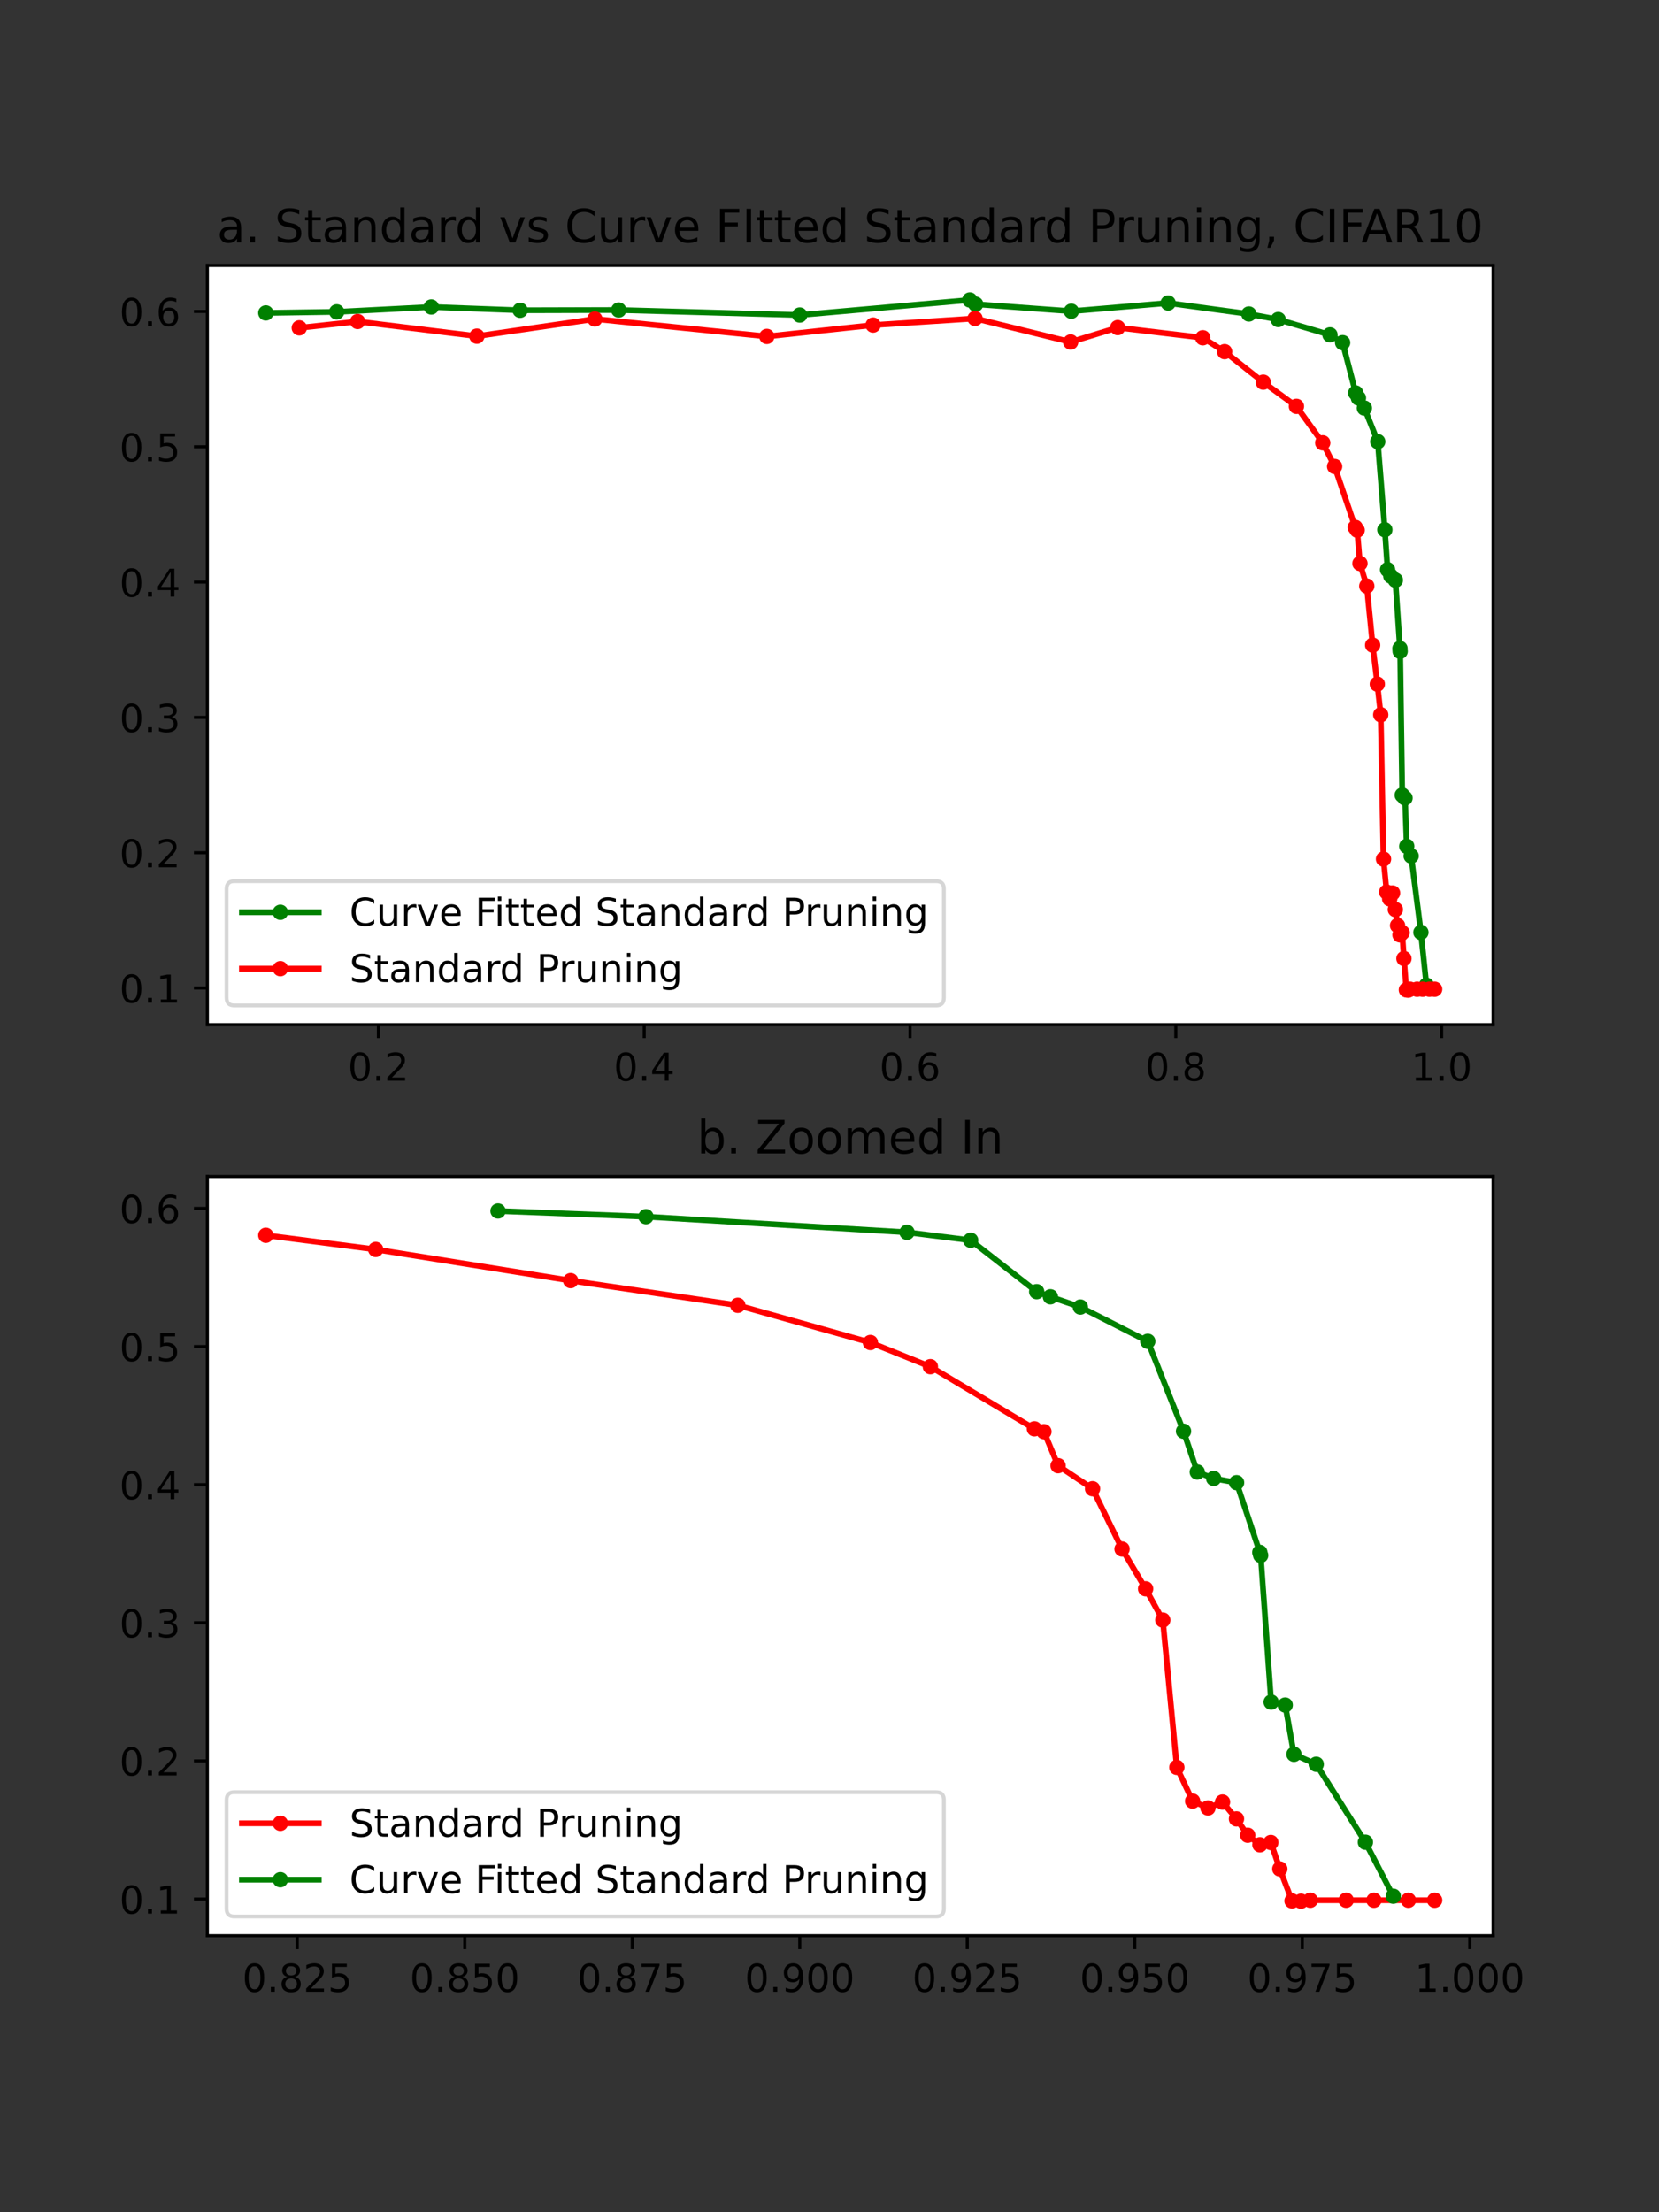 <?xml version="1.0" encoding="utf-8" standalone="no"?>
<!DOCTYPE svg PUBLIC "-//W3C//DTD SVG 1.1//EN"
  "http://www.w3.org/Graphics/SVG/1.1/DTD/svg11.dtd">
<!-- Created with matplotlib (https://matplotlib.org/) -->
<svg height="576pt" version="1.1" viewBox="0 0 432 576" width="432pt" xmlns="http://www.w3.org/2000/svg" xmlns:xlink="http://www.w3.org/1999/xlink">
 <rect x="0" y="0" width="432" height="576" fill="#333333" stroke="none"/>
 <defs>
  <style type="text/css">*{stroke-linecap:butt;stroke-linejoin:round;}</style>
 </defs>
 <g id="figure_1">
  <g id="patch_1">
   <path d="M 0 576 
L 432 576 
L 432 0 
L 0 0 
z
" style="fill:none;"/>
  </g>
  <g id="axes_1">
   <g id="patch_2">
    <path d="M 54 266.793 
L 388.8 266.793 
L 388.8 69.12 
L 54 69.12 
z
" style="fill:#ffffff;"/>
   </g>
   <g id="matplotlib.axis_1">
    <g id="xtick_1">
     <g id="line2d_1">
      <defs>
       <path d="M 0 0 
L 0 3.5 
" id="me55e4712a3" style="stroke:#000000;stroke-width:0.8;"/>
      </defs>
      <g>
       <use style="stroke:#000000;stroke-width:0.8;" x="98.533" xlink:href="#me55e4712a3" y="266.793"/>
      </g>
     </g>
     <g id="text_1">
      <!-- 0.2 -->
      <g transform="translate(90.581 281.391)scale(0.1 -0.1)">
       <defs>
        <path d="M 31.781 66.406 
Q 24.172 66.406 20.328 58.906 
Q 16.5 51.422 16.5 36.375 
Q 16.5 21.391 20.328 13.891 
Q 24.172 6.391 31.781 6.391 
Q 39.453 6.391 43.281 13.891 
Q 47.125 21.391 47.125 36.375 
Q 47.125 51.422 43.281 58.906 
Q 39.453 66.406 31.781 66.406 
z
M 31.781 74.219 
Q 44.047 74.219 50.516 64.516 
Q 56.984 54.828 56.984 36.375 
Q 56.984 17.969 50.516 8.266 
Q 44.047 -1.422 31.781 -1.422 
Q 19.531 -1.422 13.062 8.266 
Q 6.594 17.969 6.594 36.375 
Q 6.594 54.828 13.062 64.516 
Q 19.531 74.219 31.781 74.219 
z
" id="DejaVuSans-48"/>
        <path d="M 10.688 12.406 
L 21 12.406 
L 21 0 
L 10.688 0 
z
" id="DejaVuSans-46"/>
        <path d="M 19.188 8.297 
L 53.609 8.297 
L 53.609 0 
L 7.328 0 
L 7.328 8.297 
Q 12.938 14.109 22.625 23.891 
Q 32.328 33.688 34.812 36.531 
Q 39.547 41.844 41.422 45.531 
Q 43.312 49.219 43.312 52.781 
Q 43.312 58.594 39.234 62.25 
Q 35.156 65.922 28.609 65.922 
Q 23.969 65.922 18.812 64.312 
Q 13.672 62.703 7.812 59.422 
L 7.812 69.391 
Q 13.766 71.781 18.938 73 
Q 24.125 74.219 28.422 74.219 
Q 39.75 74.219 46.484 68.547 
Q 53.219 62.891 53.219 53.422 
Q 53.219 48.922 51.531 44.891 
Q 49.859 40.875 45.406 35.406 
Q 44.188 33.984 37.641 27.219 
Q 31.109 20.453 19.188 8.297 
z
" id="DejaVuSans-50"/>
       </defs>
       <use xlink:href="#DejaVuSans-48"/>
       <use x="63.623" xlink:href="#DejaVuSans-46"/>
       <use x="95.41" xlink:href="#DejaVuSans-50"/>
      </g>
     </g>
    </g>
    <g id="xtick_2">
     <g id="line2d_2">
      <g>
       <use style="stroke:#000000;stroke-width:0.8;" x="167.749" xlink:href="#me55e4712a3" y="266.793"/>
      </g>
     </g>
     <g id="text_2">
      <!-- 0.4 -->
      <g transform="translate(159.797 281.391)scale(0.1 -0.1)">
       <defs>
        <path d="M 37.797 64.312 
L 12.891 25.391 
L 37.797 25.391 
z
M 35.203 72.906 
L 47.609 72.906 
L 47.609 25.391 
L 58.016 25.391 
L 58.016 17.188 
L 47.609 17.188 
L 47.609 0 
L 37.797 0 
L 37.797 17.188 
L 4.891 17.188 
L 4.891 26.703 
z
" id="DejaVuSans-52"/>
       </defs>
       <use xlink:href="#DejaVuSans-48"/>
       <use x="63.623" xlink:href="#DejaVuSans-46"/>
       <use x="95.41" xlink:href="#DejaVuSans-52"/>
      </g>
     </g>
    </g>
    <g id="xtick_3">
     <g id="line2d_3">
      <g>
       <use style="stroke:#000000;stroke-width:0.8;" x="236.964" xlink:href="#me55e4712a3" y="266.793"/>
      </g>
     </g>
     <g id="text_3">
      <!-- 0.6 -->
      <g transform="translate(229.013 281.391)scale(0.1 -0.1)">
       <defs>
        <path d="M 33.016 40.375 
Q 26.375 40.375 22.484 35.828 
Q 18.609 31.297 18.609 23.391 
Q 18.609 15.531 22.484 10.953 
Q 26.375 6.391 33.016 6.391 
Q 39.656 6.391 43.531 10.953 
Q 47.406 15.531 47.406 23.391 
Q 47.406 31.297 43.531 35.828 
Q 39.656 40.375 33.016 40.375 
z
M 52.594 71.297 
L 52.594 62.312 
Q 48.875 64.062 45.094 64.984 
Q 41.312 65.922 37.594 65.922 
Q 27.828 65.922 22.672 59.328 
Q 17.531 52.734 16.797 39.406 
Q 19.672 43.656 24.016 45.922 
Q 28.375 48.188 33.594 48.188 
Q 44.578 48.188 50.953 41.516 
Q 57.328 34.859 57.328 23.391 
Q 57.328 12.156 50.688 5.359 
Q 44.047 -1.422 33.016 -1.422 
Q 20.359 -1.422 13.672 8.266 
Q 6.984 17.969 6.984 36.375 
Q 6.984 53.656 15.188 63.938 
Q 23.391 74.219 37.203 74.219 
Q 40.922 74.219 44.703 73.484 
Q 48.484 72.75 52.594 71.297 
z
" id="DejaVuSans-54"/>
       </defs>
       <use xlink:href="#DejaVuSans-48"/>
       <use x="63.623" xlink:href="#DejaVuSans-46"/>
       <use x="95.41" xlink:href="#DejaVuSans-54"/>
      </g>
     </g>
    </g>
    <g id="xtick_4">
     <g id="line2d_4">
      <g>
       <use style="stroke:#000000;stroke-width:0.8;" x="306.18" xlink:href="#me55e4712a3" y="266.793"/>
      </g>
     </g>
     <g id="text_4">
      <!-- 0.8 -->
      <g transform="translate(298.228 281.391)scale(0.1 -0.1)">
       <defs>
        <path d="M 31.781 34.625 
Q 24.75 34.625 20.719 30.859 
Q 16.703 27.094 16.703 20.516 
Q 16.703 13.922 20.719 10.156 
Q 24.75 6.391 31.781 6.391 
Q 38.812 6.391 42.859 10.172 
Q 46.922 13.969 46.922 20.516 
Q 46.922 27.094 42.891 30.859 
Q 38.875 34.625 31.781 34.625 
z
M 21.922 38.812 
Q 15.578 40.375 12.031 44.719 
Q 8.5 49.078 8.5 55.328 
Q 8.5 64.062 14.719 69.141 
Q 20.953 74.219 31.781 74.219 
Q 42.672 74.219 48.875 69.141 
Q 55.078 64.062 55.078 55.328 
Q 55.078 49.078 51.531 44.719 
Q 48 40.375 41.703 38.812 
Q 48.828 37.156 52.797 32.312 
Q 56.781 27.484 56.781 20.516 
Q 56.781 9.906 50.312 4.234 
Q 43.844 -1.422 31.781 -1.422 
Q 19.734 -1.422 13.25 4.234 
Q 6.781 9.906 6.781 20.516 
Q 6.781 27.484 10.781 32.312 
Q 14.797 37.156 21.922 38.812 
z
M 18.312 54.391 
Q 18.312 48.734 21.844 45.562 
Q 25.391 42.391 31.781 42.391 
Q 38.141 42.391 41.719 45.562 
Q 45.312 48.734 45.312 54.391 
Q 45.312 60.062 41.719 63.234 
Q 38.141 66.406 31.781 66.406 
Q 25.391 66.406 21.844 63.234 
Q 18.312 60.062 18.312 54.391 
z
" id="DejaVuSans-56"/>
       </defs>
       <use xlink:href="#DejaVuSans-48"/>
       <use x="63.623" xlink:href="#DejaVuSans-46"/>
       <use x="95.41" xlink:href="#DejaVuSans-56"/>
      </g>
     </g>
    </g>
    <g id="xtick_5">
     <g id="line2d_5">
      <g>
       <use style="stroke:#000000;stroke-width:0.8;" x="375.396" xlink:href="#me55e4712a3" y="266.793"/>
      </g>
     </g>
     <g id="text_5">
      <!-- 1.0 -->
      <g transform="translate(367.444 281.391)scale(0.1 -0.1)">
       <defs>
        <path d="M 12.406 8.297 
L 28.516 8.297 
L 28.516 63.922 
L 10.984 60.406 
L 10.984 69.391 
L 28.422 72.906 
L 38.281 72.906 
L 38.281 8.297 
L 54.391 8.297 
L 54.391 0 
L 12.406 0 
z
" id="DejaVuSans-49"/>
       </defs>
       <use xlink:href="#DejaVuSans-49"/>
       <use x="63.623" xlink:href="#DejaVuSans-46"/>
       <use x="95.41" xlink:href="#DejaVuSans-48"/>
      </g>
     </g>
    </g>
   </g>
   <g id="matplotlib.axis_2">
    <g id="ytick_1">
     <g id="line2d_6">
      <defs>
       <path d="M 0 0 
L -3.5 0 
" id="m70006ba8fb" style="stroke:#000000;stroke-width:0.8;"/>
      </defs>
      <g>
       <use style="stroke:#000000;stroke-width:0.8;" x="54" xlink:href="#m70006ba8fb" y="257.257"/>
      </g>
     </g>
     <g id="text_6">
      <!-- 0.1 -->
      <g transform="translate(31.097 261.056)scale(0.1 -0.1)">
       <use xlink:href="#DejaVuSans-48"/>
       <use x="63.623" xlink:href="#DejaVuSans-46"/>
       <use x="95.41" xlink:href="#DejaVuSans-49"/>
      </g>
     </g>
    </g>
    <g id="ytick_2">
     <g id="line2d_7">
      <g>
       <use style="stroke:#000000;stroke-width:0.8;" x="54" xlink:href="#m70006ba8fb" y="222.025"/>
      </g>
     </g>
     <g id="text_7">
      <!-- 0.2 -->
      <g transform="translate(31.097 225.825)scale(0.1 -0.1)">
       <use xlink:href="#DejaVuSans-48"/>
       <use x="63.623" xlink:href="#DejaVuSans-46"/>
       <use x="95.41" xlink:href="#DejaVuSans-50"/>
      </g>
     </g>
    </g>
    <g id="ytick_3">
     <g id="line2d_8">
      <g>
       <use style="stroke:#000000;stroke-width:0.8;" x="54" xlink:href="#m70006ba8fb" y="186.794"/>
      </g>
     </g>
     <g id="text_8">
      <!-- 0.3 -->
      <g transform="translate(31.097 190.593)scale(0.1 -0.1)">
       <defs>
        <path d="M 40.578 39.312 
Q 47.656 37.797 51.625 33 
Q 55.609 28.219 55.609 21.188 
Q 55.609 10.406 48.188 4.484 
Q 40.766 -1.422 27.094 -1.422 
Q 22.516 -1.422 17.656 -0.516 
Q 12.797 0.391 7.625 2.203 
L 7.625 11.719 
Q 11.719 9.328 16.594 8.109 
Q 21.484 6.891 26.812 6.891 
Q 36.078 6.891 40.938 10.547 
Q 45.797 14.203 45.797 21.188 
Q 45.797 27.641 41.281 31.266 
Q 36.766 34.906 28.719 34.906 
L 20.219 34.906 
L 20.219 43.016 
L 29.109 43.016 
Q 36.375 43.016 40.234 45.922 
Q 44.094 48.828 44.094 54.297 
Q 44.094 59.906 40.109 62.906 
Q 36.141 65.922 28.719 65.922 
Q 24.656 65.922 20.016 65.031 
Q 15.375 64.156 9.812 62.312 
L 9.812 71.094 
Q 15.438 72.656 20.344 73.438 
Q 25.25 74.219 29.594 74.219 
Q 40.828 74.219 47.359 69.109 
Q 53.906 64.016 53.906 55.328 
Q 53.906 49.266 50.438 45.094 
Q 46.969 40.922 40.578 39.312 
z
" id="DejaVuSans-51"/>
       </defs>
       <use xlink:href="#DejaVuSans-48"/>
       <use x="63.623" xlink:href="#DejaVuSans-46"/>
       <use x="95.41" xlink:href="#DejaVuSans-51"/>
      </g>
     </g>
    </g>
    <g id="ytick_4">
     <g id="line2d_9">
      <g>
       <use style="stroke:#000000;stroke-width:0.8;" x="54" xlink:href="#m70006ba8fb" y="151.562"/>
      </g>
     </g>
     <g id="text_9">
      <!-- 0.4 -->
      <g transform="translate(31.097 155.361)scale(0.1 -0.1)">
       <use xlink:href="#DejaVuSans-48"/>
       <use x="63.623" xlink:href="#DejaVuSans-46"/>
       <use x="95.41" xlink:href="#DejaVuSans-52"/>
      </g>
     </g>
    </g>
    <g id="ytick_5">
     <g id="line2d_10">
      <g>
       <use style="stroke:#000000;stroke-width:0.8;" x="54" xlink:href="#m70006ba8fb" y="116.33"/>
      </g>
     </g>
     <g id="text_10">
      <!-- 0.5 -->
      <g transform="translate(31.097 120.129)scale(0.1 -0.1)">
       <defs>
        <path d="M 10.797 72.906 
L 49.516 72.906 
L 49.516 64.594 
L 19.828 64.594 
L 19.828 46.734 
Q 21.969 47.469 24.109 47.828 
Q 26.266 48.188 28.422 48.188 
Q 40.625 48.188 47.75 41.5 
Q 54.891 34.812 54.891 23.391 
Q 54.891 11.625 47.562 5.094 
Q 40.234 -1.422 26.906 -1.422 
Q 22.312 -1.422 17.547 -0.641 
Q 12.797 0.141 7.719 1.703 
L 7.719 11.625 
Q 12.109 9.234 16.797 8.062 
Q 21.484 6.891 26.703 6.891 
Q 35.156 6.891 40.078 11.328 
Q 45.016 15.766 45.016 23.391 
Q 45.016 31 40.078 35.438 
Q 35.156 39.891 26.703 39.891 
Q 22.75 39.891 18.812 39.016 
Q 14.891 38.141 10.797 36.281 
z
" id="DejaVuSans-53"/>
       </defs>
       <use xlink:href="#DejaVuSans-48"/>
       <use x="63.623" xlink:href="#DejaVuSans-46"/>
       <use x="95.41" xlink:href="#DejaVuSans-53"/>
      </g>
     </g>
    </g>
    <g id="ytick_6">
     <g id="line2d_11">
      <g>
       <use style="stroke:#000000;stroke-width:0.8;" x="54" xlink:href="#m70006ba8fb" y="81.098"/>
      </g>
     </g>
     <g id="text_11">
      <!-- 0.6 -->
      <g transform="translate(31.097 84.898)scale(0.1 -0.1)">
       <use xlink:href="#DejaVuSans-48"/>
       <use x="63.623" xlink:href="#DejaVuSans-46"/>
       <use x="95.41" xlink:href="#DejaVuSans-54"/>
      </g>
     </g>
    </g>
   </g>
   <g id="line2d_12">
    <path clip-path="url(#pce697da8ad)" d="M 69.218 81.477 
L 87.681 81.202 
L 112.312 79.929 
L 135.436 80.789 
L 161.11 80.72 
L 208.245 82.027 
L 252.533 78.105 
L 254.062 79.206 
L 278.972 81.03 
L 304.177 78.896 
L 325.203 81.752 
L 332.843 83.197 
L 346.328 87.188 
L 349.615 89.218 
L 353.026 102.327 
L 353.734 103.634 
L 355.281 106.249 
L 358.763 114.988 
L 360.611 137.937 
L 361.32 148.328 
L 362.168 149.979 
L 363.351 151.046 
L 364.551 168.834 
L 364.596 169.591 
L 365.137 207.024 
L 365.863 207.781 
L 366.315 220.34 
L 367.465 222.885 
L 370.004 242.772 
L 371.444 256.535 
" style="fill:none;stroke:#008000;stroke-linecap:square;stroke-width:1.5;"/>
    <defs>
     <path d="M 0 1.5 
C 0.398 1.5 0.779 1.342 1.061 1.061 
C 1.342 0.779 1.5 0.398 1.5 0 
C 1.5 -0.398 1.342 -0.779 1.061 -1.061 
C 0.779 -1.342 0.398 -1.5 0 -1.5 
C -0.398 -1.5 -0.779 -1.342 -1.061 -1.061 
C -1.342 -0.779 -1.5 -0.398 -1.5 0 
C -1.5 0.398 -1.342 0.779 -1.061 1.061 
C -0.779 1.342 -0.398 1.5 0 1.5 
z
" id="m066f4b4513" style="stroke:#008000;"/>
    </defs>
    <g clip-path="url(#pce697da8ad)">
     <use style="fill:#008000;stroke:#008000;" x="69.218" xlink:href="#m066f4b4513" y="81.477"/>
     <use style="fill:#008000;stroke:#008000;" x="87.681" xlink:href="#m066f4b4513" y="81.202"/>
     <use style="fill:#008000;stroke:#008000;" x="112.312" xlink:href="#m066f4b4513" y="79.929"/>
     <use style="fill:#008000;stroke:#008000;" x="135.436" xlink:href="#m066f4b4513" y="80.789"/>
     <use style="fill:#008000;stroke:#008000;" x="161.11" xlink:href="#m066f4b4513" y="80.72"/>
     <use style="fill:#008000;stroke:#008000;" x="208.245" xlink:href="#m066f4b4513" y="82.027"/>
     <use style="fill:#008000;stroke:#008000;" x="252.533" xlink:href="#m066f4b4513" y="78.105"/>
     <use style="fill:#008000;stroke:#008000;" x="254.062" xlink:href="#m066f4b4513" y="79.206"/>
     <use style="fill:#008000;stroke:#008000;" x="278.972" xlink:href="#m066f4b4513" y="81.03"/>
     <use style="fill:#008000;stroke:#008000;" x="304.177" xlink:href="#m066f4b4513" y="78.896"/>
     <use style="fill:#008000;stroke:#008000;" x="325.203" xlink:href="#m066f4b4513" y="81.752"/>
     <use style="fill:#008000;stroke:#008000;" x="332.843" xlink:href="#m066f4b4513" y="83.197"/>
     <use style="fill:#008000;stroke:#008000;" x="346.328" xlink:href="#m066f4b4513" y="87.188"/>
     <use style="fill:#008000;stroke:#008000;" x="349.615" xlink:href="#m066f4b4513" y="89.218"/>
     <use style="fill:#008000;stroke:#008000;" x="353.026" xlink:href="#m066f4b4513" y="102.327"/>
     <use style="fill:#008000;stroke:#008000;" x="353.734" xlink:href="#m066f4b4513" y="103.634"/>
     <use style="fill:#008000;stroke:#008000;" x="355.281" xlink:href="#m066f4b4513" y="106.249"/>
     <use style="fill:#008000;stroke:#008000;" x="358.763" xlink:href="#m066f4b4513" y="114.988"/>
     <use style="fill:#008000;stroke:#008000;" x="360.611" xlink:href="#m066f4b4513" y="137.937"/>
     <use style="fill:#008000;stroke:#008000;" x="361.32" xlink:href="#m066f4b4513" y="148.328"/>
     <use style="fill:#008000;stroke:#008000;" x="362.168" xlink:href="#m066f4b4513" y="149.979"/>
     <use style="fill:#008000;stroke:#008000;" x="363.351" xlink:href="#m066f4b4513" y="151.046"/>
     <use style="fill:#008000;stroke:#008000;" x="364.551" xlink:href="#m066f4b4513" y="168.834"/>
     <use style="fill:#008000;stroke:#008000;" x="364.596" xlink:href="#m066f4b4513" y="169.591"/>
     <use style="fill:#008000;stroke:#008000;" x="365.137" xlink:href="#m066f4b4513" y="207.024"/>
     <use style="fill:#008000;stroke:#008000;" x="365.863" xlink:href="#m066f4b4513" y="207.781"/>
     <use style="fill:#008000;stroke:#008000;" x="366.315" xlink:href="#m066f4b4513" y="220.34"/>
     <use style="fill:#008000;stroke:#008000;" x="367.465" xlink:href="#m066f4b4513" y="222.885"/>
     <use style="fill:#008000;stroke:#008000;" x="370.004" xlink:href="#m066f4b4513" y="242.772"/>
     <use style="fill:#008000;stroke:#008000;" x="371.444" xlink:href="#m066f4b4513" y="256.535"/>
    </g>
   </g>
   <g id="line2d_13">
    <path clip-path="url(#pce697da8ad)" d="M 77.931 85.365 
L 93.118 83.713 
L 124.178 87.532 
L 154.898 83.06 
L 199.683 87.601 
L 227.355 84.642 
L 253.9 82.922 
L 278.799 89.046 
L 291.044 85.296 
L 313.208 87.945 
L 318.884 91.558 
L 328.953 99.506 
L 337.588 105.802 
L 344.436 115.298 
L 347.534 121.457 
L 352.908 137.318 
L 353.4 138.04 
L 354.131 146.711 
L 355.911 152.594 
L 357.435 167.974 
L 358.652 178.123 
L 359.539 186.106 
L 360.265 223.677 
L 361.08 232.278 
L 361.872 234.033 
L 362.626 232.519 
L 363.346 236.82 
L 363.926 240.983 
L 364.557 243.426 
L 365.12 242.841 
L 365.584 249.585 
L 366.214 257.739 
L 366.678 257.808 
L 367.158 257.567 
L 369.011 257.567 
L 370.445 257.567 
L 372.226 257.567 
L 373.582 257.567 
" style="fill:none;stroke:#ff0000;stroke-linecap:square;stroke-width:1.5;"/>
    <defs>
     <path d="M 0 1.5 
C 0.398 1.5 0.779 1.342 1.061 1.061 
C 1.342 0.779 1.5 0.398 1.5 0 
C 1.5 -0.398 1.342 -0.779 1.061 -1.061 
C 0.779 -1.342 0.398 -1.5 0 -1.5 
C -0.398 -1.5 -0.779 -1.342 -1.061 -1.061 
C -1.342 -0.779 -1.5 -0.398 -1.5 0 
C -1.5 0.398 -1.342 0.779 -1.061 1.061 
C -0.779 1.342 -0.398 1.5 0 1.5 
z
" id="mc321523dd3" style="stroke:#ff0000;"/>
    </defs>
    <g clip-path="url(#pce697da8ad)">
     <use style="fill:#ff0000;stroke:#ff0000;" x="77.931" xlink:href="#mc321523dd3" y="85.365"/>
     <use style="fill:#ff0000;stroke:#ff0000;" x="93.118" xlink:href="#mc321523dd3" y="83.713"/>
     <use style="fill:#ff0000;stroke:#ff0000;" x="124.178" xlink:href="#mc321523dd3" y="87.532"/>
     <use style="fill:#ff0000;stroke:#ff0000;" x="154.898" xlink:href="#mc321523dd3" y="83.06"/>
     <use style="fill:#ff0000;stroke:#ff0000;" x="199.683" xlink:href="#mc321523dd3" y="87.601"/>
     <use style="fill:#ff0000;stroke:#ff0000;" x="227.355" xlink:href="#mc321523dd3" y="84.642"/>
     <use style="fill:#ff0000;stroke:#ff0000;" x="253.9" xlink:href="#mc321523dd3" y="82.922"/>
     <use style="fill:#ff0000;stroke:#ff0000;" x="278.799" xlink:href="#mc321523dd3" y="89.046"/>
     <use style="fill:#ff0000;stroke:#ff0000;" x="291.044" xlink:href="#mc321523dd3" y="85.296"/>
     <use style="fill:#ff0000;stroke:#ff0000;" x="313.208" xlink:href="#mc321523dd3" y="87.945"/>
     <use style="fill:#ff0000;stroke:#ff0000;" x="318.884" xlink:href="#mc321523dd3" y="91.558"/>
     <use style="fill:#ff0000;stroke:#ff0000;" x="328.953" xlink:href="#mc321523dd3" y="99.506"/>
     <use style="fill:#ff0000;stroke:#ff0000;" x="337.588" xlink:href="#mc321523dd3" y="105.802"/>
     <use style="fill:#ff0000;stroke:#ff0000;" x="344.436" xlink:href="#mc321523dd3" y="115.298"/>
     <use style="fill:#ff0000;stroke:#ff0000;" x="347.534" xlink:href="#mc321523dd3" y="121.457"/>
     <use style="fill:#ff0000;stroke:#ff0000;" x="352.908" xlink:href="#mc321523dd3" y="137.318"/>
     <use style="fill:#ff0000;stroke:#ff0000;" x="353.4" xlink:href="#mc321523dd3" y="138.04"/>
     <use style="fill:#ff0000;stroke:#ff0000;" x="354.131" xlink:href="#mc321523dd3" y="146.711"/>
     <use style="fill:#ff0000;stroke:#ff0000;" x="355.911" xlink:href="#mc321523dd3" y="152.594"/>
     <use style="fill:#ff0000;stroke:#ff0000;" x="357.435" xlink:href="#mc321523dd3" y="167.974"/>
     <use style="fill:#ff0000;stroke:#ff0000;" x="358.652" xlink:href="#mc321523dd3" y="178.123"/>
     <use style="fill:#ff0000;stroke:#ff0000;" x="359.539" xlink:href="#mc321523dd3" y="186.106"/>
     <use style="fill:#ff0000;stroke:#ff0000;" x="360.265" xlink:href="#mc321523dd3" y="223.677"/>
     <use style="fill:#ff0000;stroke:#ff0000;" x="361.08" xlink:href="#mc321523dd3" y="232.278"/>
     <use style="fill:#ff0000;stroke:#ff0000;" x="361.872" xlink:href="#mc321523dd3" y="234.033"/>
     <use style="fill:#ff0000;stroke:#ff0000;" x="362.626" xlink:href="#mc321523dd3" y="232.519"/>
     <use style="fill:#ff0000;stroke:#ff0000;" x="363.346" xlink:href="#mc321523dd3" y="236.82"/>
     <use style="fill:#ff0000;stroke:#ff0000;" x="363.926" xlink:href="#mc321523dd3" y="240.983"/>
     <use style="fill:#ff0000;stroke:#ff0000;" x="364.557" xlink:href="#mc321523dd3" y="243.426"/>
     <use style="fill:#ff0000;stroke:#ff0000;" x="365.12" xlink:href="#mc321523dd3" y="242.841"/>
     <use style="fill:#ff0000;stroke:#ff0000;" x="365.584" xlink:href="#mc321523dd3" y="249.585"/>
     <use style="fill:#ff0000;stroke:#ff0000;" x="366.214" xlink:href="#mc321523dd3" y="257.739"/>
     <use style="fill:#ff0000;stroke:#ff0000;" x="366.678" xlink:href="#mc321523dd3" y="257.808"/>
     <use style="fill:#ff0000;stroke:#ff0000;" x="367.158" xlink:href="#mc321523dd3" y="257.567"/>
     <use style="fill:#ff0000;stroke:#ff0000;" x="369.011" xlink:href="#mc321523dd3" y="257.567"/>
     <use style="fill:#ff0000;stroke:#ff0000;" x="370.445" xlink:href="#mc321523dd3" y="257.567"/>
     <use style="fill:#ff0000;stroke:#ff0000;" x="372.226" xlink:href="#mc321523dd3" y="257.567"/>
     <use style="fill:#ff0000;stroke:#ff0000;" x="373.582" xlink:href="#mc321523dd3" y="257.567"/>
    </g>
   </g>
   <g id="patch_3">
    <path d="M 54 266.793 
L 54 69.12 
" style="fill:none;stroke:#000000;stroke-linecap:square;stroke-linejoin:miter;stroke-width:0.8;"/>
   </g>
   <g id="patch_4">
    <path d="M 388.8 266.793 
L 388.8 69.12 
" style="fill:none;stroke:#000000;stroke-linecap:square;stroke-linejoin:miter;stroke-width:0.8;"/>
   </g>
   <g id="patch_5">
    <path d="M 54 266.793 
L 388.8 266.793 
" style="fill:none;stroke:#000000;stroke-linecap:square;stroke-linejoin:miter;stroke-width:0.8;"/>
   </g>
   <g id="patch_6">
    <path d="M 54 69.12 
L 388.8 69.12 
" style="fill:none;stroke:#000000;stroke-linecap:square;stroke-linejoin:miter;stroke-width:0.8;"/>
   </g>
   <g id="text_12">
    <!-- a. Standard vs Curve FItted Standard Pruning, CIFAR10 -->
    <g transform="translate(56.528 63.12)scale(0.12 -0.12)">
     <defs>
      <path d="M 34.281 27.484 
Q 23.391 27.484 19.188 25 
Q 14.984 22.516 14.984 16.5 
Q 14.984 11.719 18.141 8.906 
Q 21.297 6.109 26.703 6.109 
Q 34.188 6.109 38.703 11.406 
Q 43.219 16.703 43.219 25.484 
L 43.219 27.484 
z
M 52.203 31.203 
L 52.203 0 
L 43.219 0 
L 43.219 8.297 
Q 40.141 3.328 35.547 0.953 
Q 30.953 -1.422 24.312 -1.422 
Q 15.922 -1.422 10.953 3.297 
Q 6 8.016 6 15.922 
Q 6 25.141 12.172 29.828 
Q 18.359 34.516 30.609 34.516 
L 43.219 34.516 
L 43.219 35.406 
Q 43.219 41.609 39.141 45 
Q 35.062 48.391 27.688 48.391 
Q 23 48.391 18.547 47.266 
Q 14.109 46.141 10.016 43.891 
L 10.016 52.203 
Q 14.938 54.109 19.578 55.047 
Q 24.219 56 28.609 56 
Q 40.484 56 46.344 49.844 
Q 52.203 43.703 52.203 31.203 
z
" id="DejaVuSans-97"/>
      <path id="DejaVuSans-32"/>
      <path d="M 53.516 70.516 
L 53.516 60.891 
Q 47.906 63.578 42.922 64.891 
Q 37.938 66.219 33.297 66.219 
Q 25.25 66.219 20.875 63.094 
Q 16.5 59.969 16.5 54.203 
Q 16.5 49.359 19.406 46.891 
Q 22.312 44.438 30.422 42.922 
L 36.375 41.703 
Q 47.406 39.594 52.656 34.297 
Q 57.906 29 57.906 20.125 
Q 57.906 9.516 50.797 4.047 
Q 43.703 -1.422 29.984 -1.422 
Q 24.812 -1.422 18.969 -0.25 
Q 13.141 0.922 6.891 3.219 
L 6.891 13.375 
Q 12.891 10.016 18.656 8.297 
Q 24.422 6.594 29.984 6.594 
Q 38.422 6.594 43.016 9.906 
Q 47.609 13.234 47.609 19.391 
Q 47.609 24.75 44.312 27.781 
Q 41.016 30.812 33.5 32.328 
L 27.484 33.5 
Q 16.453 35.688 11.516 40.375 
Q 6.594 45.062 6.594 53.422 
Q 6.594 63.094 13.406 68.656 
Q 20.219 74.219 32.172 74.219 
Q 37.312 74.219 42.625 73.281 
Q 47.953 72.359 53.516 70.516 
z
" id="DejaVuSans-83"/>
      <path d="M 18.312 70.219 
L 18.312 54.688 
L 36.812 54.688 
L 36.812 47.703 
L 18.312 47.703 
L 18.312 18.016 
Q 18.312 11.328 20.141 9.422 
Q 21.969 7.516 27.594 7.516 
L 36.812 7.516 
L 36.812 0 
L 27.594 0 
Q 17.188 0 13.234 3.875 
Q 9.281 7.766 9.281 18.016 
L 9.281 47.703 
L 2.688 47.703 
L 2.688 54.688 
L 9.281 54.688 
L 9.281 70.219 
z
" id="DejaVuSans-116"/>
      <path d="M 54.891 33.016 
L 54.891 0 
L 45.906 0 
L 45.906 32.719 
Q 45.906 40.484 42.875 44.328 
Q 39.844 48.188 33.797 48.188 
Q 26.516 48.188 22.312 43.547 
Q 18.109 38.922 18.109 30.906 
L 18.109 0 
L 9.078 0 
L 9.078 54.688 
L 18.109 54.688 
L 18.109 46.188 
Q 21.344 51.125 25.703 53.562 
Q 30.078 56 35.797 56 
Q 45.219 56 50.047 50.172 
Q 54.891 44.344 54.891 33.016 
z
" id="DejaVuSans-110"/>
      <path d="M 45.406 46.391 
L 45.406 75.984 
L 54.391 75.984 
L 54.391 0 
L 45.406 0 
L 45.406 8.203 
Q 42.578 3.328 38.25 0.953 
Q 33.938 -1.422 27.875 -1.422 
Q 17.969 -1.422 11.734 6.484 
Q 5.516 14.406 5.516 27.297 
Q 5.516 40.188 11.734 48.094 
Q 17.969 56 27.875 56 
Q 33.938 56 38.25 53.625 
Q 42.578 51.266 45.406 46.391 
z
M 14.797 27.297 
Q 14.797 17.391 18.875 11.75 
Q 22.953 6.109 30.078 6.109 
Q 37.203 6.109 41.297 11.75 
Q 45.406 17.391 45.406 27.297 
Q 45.406 37.203 41.297 42.844 
Q 37.203 48.484 30.078 48.484 
Q 22.953 48.484 18.875 42.844 
Q 14.797 37.203 14.797 27.297 
z
" id="DejaVuSans-100"/>
      <path d="M 41.109 46.297 
Q 39.594 47.172 37.812 47.578 
Q 36.031 48 33.891 48 
Q 26.266 48 22.188 43.047 
Q 18.109 38.094 18.109 28.812 
L 18.109 0 
L 9.078 0 
L 9.078 54.688 
L 18.109 54.688 
L 18.109 46.188 
Q 20.953 51.172 25.484 53.578 
Q 30.031 56 36.531 56 
Q 37.453 56 38.578 55.875 
Q 39.703 55.766 41.062 55.516 
z
" id="DejaVuSans-114"/>
      <path d="M 2.984 54.688 
L 12.5 54.688 
L 29.594 8.797 
L 46.688 54.688 
L 56.203 54.688 
L 35.688 0 
L 23.484 0 
z
" id="DejaVuSans-118"/>
      <path d="M 44.281 53.078 
L 44.281 44.578 
Q 40.484 46.531 36.375 47.5 
Q 32.281 48.484 27.875 48.484 
Q 21.188 48.484 17.844 46.438 
Q 14.5 44.391 14.5 40.281 
Q 14.5 37.156 16.891 35.375 
Q 19.281 33.594 26.516 31.984 
L 29.594 31.297 
Q 39.156 29.25 43.188 25.516 
Q 47.219 21.781 47.219 15.094 
Q 47.219 7.469 41.188 3.016 
Q 35.156 -1.422 24.609 -1.422 
Q 20.219 -1.422 15.453 -0.562 
Q 10.688 0.297 5.422 2 
L 5.422 11.281 
Q 10.406 8.688 15.234 7.391 
Q 20.062 6.109 24.812 6.109 
Q 31.156 6.109 34.562 8.281 
Q 37.984 10.453 37.984 14.406 
Q 37.984 18.062 35.516 20.016 
Q 33.062 21.969 24.703 23.781 
L 21.578 24.516 
Q 13.234 26.266 9.516 29.906 
Q 5.812 33.547 5.812 39.891 
Q 5.812 47.609 11.281 51.797 
Q 16.75 56 26.812 56 
Q 31.781 56 36.172 55.266 
Q 40.578 54.547 44.281 53.078 
z
" id="DejaVuSans-115"/>
      <path d="M 64.406 67.281 
L 64.406 56.891 
Q 59.422 61.531 53.781 63.812 
Q 48.141 66.109 41.797 66.109 
Q 29.297 66.109 22.656 58.469 
Q 16.016 50.828 16.016 36.375 
Q 16.016 21.969 22.656 14.328 
Q 29.297 6.688 41.797 6.688 
Q 48.141 6.688 53.781 8.984 
Q 59.422 11.281 64.406 15.922 
L 64.406 5.609 
Q 59.234 2.094 53.438 0.328 
Q 47.656 -1.422 41.219 -1.422 
Q 24.656 -1.422 15.125 8.703 
Q 5.609 18.844 5.609 36.375 
Q 5.609 53.953 15.125 64.078 
Q 24.656 74.219 41.219 74.219 
Q 47.75 74.219 53.531 72.484 
Q 59.328 70.75 64.406 67.281 
z
" id="DejaVuSans-67"/>
      <path d="M 8.5 21.578 
L 8.5 54.688 
L 17.484 54.688 
L 17.484 21.922 
Q 17.484 14.156 20.5 10.266 
Q 23.531 6.391 29.594 6.391 
Q 36.859 6.391 41.078 11.031 
Q 45.312 15.672 45.312 23.688 
L 45.312 54.688 
L 54.297 54.688 
L 54.297 0 
L 45.312 0 
L 45.312 8.406 
Q 42.047 3.422 37.719 1 
Q 33.406 -1.422 27.688 -1.422 
Q 18.266 -1.422 13.375 4.438 
Q 8.5 10.297 8.5 21.578 
z
M 31.109 56 
z
" id="DejaVuSans-117"/>
      <path d="M 56.203 29.594 
L 56.203 25.203 
L 14.891 25.203 
Q 15.484 15.922 20.484 11.062 
Q 25.484 6.203 34.422 6.203 
Q 39.594 6.203 44.453 7.469 
Q 49.312 8.734 54.109 11.281 
L 54.109 2.781 
Q 49.266 0.734 44.188 -0.344 
Q 39.109 -1.422 33.891 -1.422 
Q 20.797 -1.422 13.156 6.188 
Q 5.516 13.812 5.516 26.812 
Q 5.516 40.234 12.766 48.109 
Q 20.016 56 32.328 56 
Q 43.359 56 49.781 48.891 
Q 56.203 41.797 56.203 29.594 
z
M 47.219 32.234 
Q 47.125 39.594 43.094 43.984 
Q 39.062 48.391 32.422 48.391 
Q 24.906 48.391 20.391 44.141 
Q 15.875 39.891 15.188 32.172 
z
" id="DejaVuSans-101"/>
      <path d="M 9.812 72.906 
L 51.703 72.906 
L 51.703 64.594 
L 19.672 64.594 
L 19.672 43.109 
L 48.578 43.109 
L 48.578 34.812 
L 19.672 34.812 
L 19.672 0 
L 9.812 0 
z
" id="DejaVuSans-70"/>
      <path d="M 9.812 72.906 
L 19.672 72.906 
L 19.672 0 
L 9.812 0 
z
" id="DejaVuSans-73"/>
      <path d="M 19.672 64.797 
L 19.672 37.406 
L 32.078 37.406 
Q 38.969 37.406 42.719 40.969 
Q 46.484 44.531 46.484 51.125 
Q 46.484 57.672 42.719 61.234 
Q 38.969 64.797 32.078 64.797 
z
M 9.812 72.906 
L 32.078 72.906 
Q 44.344 72.906 50.609 67.359 
Q 56.891 61.812 56.891 51.125 
Q 56.891 40.328 50.609 34.812 
Q 44.344 29.297 32.078 29.297 
L 19.672 29.297 
L 19.672 0 
L 9.812 0 
z
" id="DejaVuSans-80"/>
      <path d="M 9.422 54.688 
L 18.406 54.688 
L 18.406 0 
L 9.422 0 
z
M 9.422 75.984 
L 18.406 75.984 
L 18.406 64.594 
L 9.422 64.594 
z
" id="DejaVuSans-105"/>
      <path d="M 45.406 27.984 
Q 45.406 37.75 41.375 43.109 
Q 37.359 48.484 30.078 48.484 
Q 22.859 48.484 18.828 43.109 
Q 14.797 37.75 14.797 27.984 
Q 14.797 18.266 18.828 12.891 
Q 22.859 7.516 30.078 7.516 
Q 37.359 7.516 41.375 12.891 
Q 45.406 18.266 45.406 27.984 
z
M 54.391 6.781 
Q 54.391 -7.172 48.188 -13.984 
Q 42 -20.797 29.203 -20.797 
Q 24.469 -20.797 20.266 -20.094 
Q 16.062 -19.391 12.109 -17.922 
L 12.109 -9.188 
Q 16.062 -11.328 19.922 -12.344 
Q 23.781 -13.375 27.781 -13.375 
Q 36.625 -13.375 41.016 -8.766 
Q 45.406 -4.156 45.406 5.172 
L 45.406 9.625 
Q 42.625 4.781 38.281 2.391 
Q 33.938 0 27.875 0 
Q 17.828 0 11.672 7.656 
Q 5.516 15.328 5.516 27.984 
Q 5.516 40.672 11.672 48.328 
Q 17.828 56 27.875 56 
Q 33.938 56 38.281 53.609 
Q 42.625 51.219 45.406 46.391 
L 45.406 54.688 
L 54.391 54.688 
z
" id="DejaVuSans-103"/>
      <path d="M 11.719 12.406 
L 22.016 12.406 
L 22.016 4 
L 14.016 -11.625 
L 7.719 -11.625 
L 11.719 4 
z
" id="DejaVuSans-44"/>
      <path d="M 34.188 63.188 
L 20.797 26.906 
L 47.609 26.906 
z
M 28.609 72.906 
L 39.797 72.906 
L 67.578 0 
L 57.328 0 
L 50.688 18.703 
L 17.828 18.703 
L 11.188 0 
L 0.781 0 
z
" id="DejaVuSans-65"/>
      <path d="M 44.391 34.188 
Q 47.562 33.109 50.562 29.594 
Q 53.562 26.078 56.594 19.922 
L 66.609 0 
L 56 0 
L 46.688 18.703 
Q 43.062 26.031 39.672 28.422 
Q 36.281 30.812 30.422 30.812 
L 19.672 30.812 
L 19.672 0 
L 9.812 0 
L 9.812 72.906 
L 32.078 72.906 
Q 44.578 72.906 50.734 67.672 
Q 56.891 62.453 56.891 51.906 
Q 56.891 45.016 53.688 40.469 
Q 50.484 35.938 44.391 34.188 
z
M 19.672 64.797 
L 19.672 38.922 
L 32.078 38.922 
Q 39.203 38.922 42.844 42.219 
Q 46.484 45.516 46.484 51.906 
Q 46.484 58.297 42.844 61.547 
Q 39.203 64.797 32.078 64.797 
z
" id="DejaVuSans-82"/>
     </defs>
     <use xlink:href="#DejaVuSans-97"/>
     <use x="61.279" xlink:href="#DejaVuSans-46"/>
     <use x="93.066" xlink:href="#DejaVuSans-32"/>
     <use x="124.854" xlink:href="#DejaVuSans-83"/>
     <use x="188.33" xlink:href="#DejaVuSans-116"/>
     <use x="227.539" xlink:href="#DejaVuSans-97"/>
     <use x="288.818" xlink:href="#DejaVuSans-110"/>
     <use x="352.197" xlink:href="#DejaVuSans-100"/>
     <use x="415.674" xlink:href="#DejaVuSans-97"/>
     <use x="476.953" xlink:href="#DejaVuSans-114"/>
     <use x="516.316" xlink:href="#DejaVuSans-100"/>
     <use x="579.793" xlink:href="#DejaVuSans-32"/>
     <use x="611.58" xlink:href="#DejaVuSans-118"/>
     <use x="670.76" xlink:href="#DejaVuSans-115"/>
     <use x="722.859" xlink:href="#DejaVuSans-32"/>
     <use x="754.646" xlink:href="#DejaVuSans-67"/>
     <use x="824.471" xlink:href="#DejaVuSans-117"/>
     <use x="887.85" xlink:href="#DejaVuSans-114"/>
     <use x="928.963" xlink:href="#DejaVuSans-118"/>
     <use x="988.143" xlink:href="#DejaVuSans-101"/>
     <use x="1049.666" xlink:href="#DejaVuSans-32"/>
     <use x="1081.453" xlink:href="#DejaVuSans-70"/>
     <use x="1138.973" xlink:href="#DejaVuSans-73"/>
     <use x="1168.465" xlink:href="#DejaVuSans-116"/>
     <use x="1207.674" xlink:href="#DejaVuSans-116"/>
     <use x="1246.883" xlink:href="#DejaVuSans-101"/>
     <use x="1308.406" xlink:href="#DejaVuSans-100"/>
     <use x="1371.883" xlink:href="#DejaVuSans-32"/>
     <use x="1403.67" xlink:href="#DejaVuSans-83"/>
     <use x="1467.146" xlink:href="#DejaVuSans-116"/>
     <use x="1506.355" xlink:href="#DejaVuSans-97"/>
     <use x="1567.635" xlink:href="#DejaVuSans-110"/>
     <use x="1631.014" xlink:href="#DejaVuSans-100"/>
     <use x="1694.49" xlink:href="#DejaVuSans-97"/>
     <use x="1755.77" xlink:href="#DejaVuSans-114"/>
     <use x="1795.133" xlink:href="#DejaVuSans-100"/>
     <use x="1858.609" xlink:href="#DejaVuSans-32"/>
     <use x="1890.396" xlink:href="#DejaVuSans-80"/>
     <use x="1948.949" xlink:href="#DejaVuSans-114"/>
     <use x="1990.062" xlink:href="#DejaVuSans-117"/>
     <use x="2053.441" xlink:href="#DejaVuSans-110"/>
     <use x="2116.82" xlink:href="#DejaVuSans-105"/>
     <use x="2144.604" xlink:href="#DejaVuSans-110"/>
     <use x="2207.982" xlink:href="#DejaVuSans-103"/>
     <use x="2271.459" xlink:href="#DejaVuSans-44"/>
     <use x="2303.246" xlink:href="#DejaVuSans-32"/>
     <use x="2335.033" xlink:href="#DejaVuSans-67"/>
     <use x="2404.857" xlink:href="#DejaVuSans-73"/>
     <use x="2434.35" xlink:href="#DejaVuSans-70"/>
     <use x="2482.744" xlink:href="#DejaVuSans-65"/>
     <use x="2551.152" xlink:href="#DejaVuSans-82"/>
     <use x="2620.635" xlink:href="#DejaVuSans-49"/>
     <use x="2684.258" xlink:href="#DejaVuSans-48"/>
    </g>
   </g>
   <g id="legend_1">
    <g id="patch_7">
     <path d="M 61 261.793 
L 243.784 261.793 
Q 245.784 261.793 245.784 259.793 
L 245.784 231.436 
Q 245.784 229.436 243.784 229.436 
L 61 229.436 
Q 59 229.436 59 231.436 
L 59 259.793 
Q 59 261.793 61 261.793 
z
" style="fill:#ffffff;opacity:0.8;stroke:#cccccc;stroke-linejoin:miter;"/>
    </g>
    <g id="line2d_14">
     <path d="M 63 237.535 
L 83 237.535 
" style="fill:none;stroke:#008000;stroke-linecap:square;stroke-width:1.5;"/>
    </g>
    <g id="line2d_15">
     <g>
      <use style="fill:#008000;stroke:#008000;" x="73" xlink:href="#m066f4b4513" y="237.535"/>
     </g>
    </g>
    <g id="text_13">
     <!-- Curve Fitted Standard Pruning -->
     <g transform="translate(91 241.035)scale(0.1 -0.1)">
      <use xlink:href="#DejaVuSans-67"/>
      <use x="69.824" xlink:href="#DejaVuSans-117"/>
      <use x="133.203" xlink:href="#DejaVuSans-114"/>
      <use x="174.316" xlink:href="#DejaVuSans-118"/>
      <use x="233.496" xlink:href="#DejaVuSans-101"/>
      <use x="295.02" xlink:href="#DejaVuSans-32"/>
      <use x="326.807" xlink:href="#DejaVuSans-70"/>
      <use x="377.076" xlink:href="#DejaVuSans-105"/>
      <use x="404.859" xlink:href="#DejaVuSans-116"/>
      <use x="444.068" xlink:href="#DejaVuSans-116"/>
      <use x="483.277" xlink:href="#DejaVuSans-101"/>
      <use x="544.801" xlink:href="#DejaVuSans-100"/>
      <use x="608.277" xlink:href="#DejaVuSans-32"/>
      <use x="640.064" xlink:href="#DejaVuSans-83"/>
      <use x="703.541" xlink:href="#DejaVuSans-116"/>
      <use x="742.75" xlink:href="#DejaVuSans-97"/>
      <use x="804.029" xlink:href="#DejaVuSans-110"/>
      <use x="867.408" xlink:href="#DejaVuSans-100"/>
      <use x="930.885" xlink:href="#DejaVuSans-97"/>
      <use x="992.164" xlink:href="#DejaVuSans-114"/>
      <use x="1031.527" xlink:href="#DejaVuSans-100"/>
      <use x="1095.004" xlink:href="#DejaVuSans-32"/>
      <use x="1126.791" xlink:href="#DejaVuSans-80"/>
      <use x="1185.344" xlink:href="#DejaVuSans-114"/>
      <use x="1226.457" xlink:href="#DejaVuSans-117"/>
      <use x="1289.836" xlink:href="#DejaVuSans-110"/>
      <use x="1353.215" xlink:href="#DejaVuSans-105"/>
      <use x="1380.998" xlink:href="#DejaVuSans-110"/>
      <use x="1444.377" xlink:href="#DejaVuSans-103"/>
     </g>
    </g>
    <g id="line2d_16">
     <path d="M 63 252.213 
L 83 252.213 
" style="fill:none;stroke:#ff0000;stroke-linecap:square;stroke-width:1.5;"/>
    </g>
    <g id="line2d_17">
     <g>
      <use style="fill:#ff0000;stroke:#ff0000;" x="73" xlink:href="#mc321523dd3" y="252.213"/>
     </g>
    </g>
    <g id="text_14">
     <!-- Standard Pruning -->
     <g transform="translate(91 255.713)scale(0.1 -0.1)">
      <use xlink:href="#DejaVuSans-83"/>
      <use x="63.477" xlink:href="#DejaVuSans-116"/>
      <use x="102.686" xlink:href="#DejaVuSans-97"/>
      <use x="163.965" xlink:href="#DejaVuSans-110"/>
      <use x="227.344" xlink:href="#DejaVuSans-100"/>
      <use x="290.82" xlink:href="#DejaVuSans-97"/>
      <use x="352.1" xlink:href="#DejaVuSans-114"/>
      <use x="391.463" xlink:href="#DejaVuSans-100"/>
      <use x="454.939" xlink:href="#DejaVuSans-32"/>
      <use x="486.727" xlink:href="#DejaVuSans-80"/>
      <use x="545.279" xlink:href="#DejaVuSans-114"/>
      <use x="586.393" xlink:href="#DejaVuSans-117"/>
      <use x="649.771" xlink:href="#DejaVuSans-110"/>
      <use x="713.15" xlink:href="#DejaVuSans-105"/>
      <use x="740.934" xlink:href="#DejaVuSans-110"/>
      <use x="804.312" xlink:href="#DejaVuSans-103"/>
     </g>
    </g>
   </g>
  </g>
  <g id="axes_2">
   <g id="patch_8">
    <path d="M 54 504 
L 388.8 504 
L 388.8 306.327 
L 54 306.327 
z
" style="fill:#ffffff;"/>
   </g>
   <g id="matplotlib.axis_3">
    <g id="xtick_6">
     <g id="line2d_18">
      <g>
       <use style="stroke:#000000;stroke-width:0.8;" x="77.405" xlink:href="#me55e4712a3" y="504"/>
      </g>
     </g>
     <g id="text_15">
      <!-- 0.825 -->
      <g transform="translate(63.091 518.598)scale(0.1 -0.1)">
       <use xlink:href="#DejaVuSans-48"/>
       <use x="63.623" xlink:href="#DejaVuSans-46"/>
       <use x="95.41" xlink:href="#DejaVuSans-56"/>
       <use x="159.033" xlink:href="#DejaVuSans-50"/>
       <use x="222.656" xlink:href="#DejaVuSans-53"/>
      </g>
     </g>
    </g>
    <g id="xtick_7">
     <g id="line2d_19">
      <g>
       <use style="stroke:#000000;stroke-width:0.8;" x="121.022" xlink:href="#me55e4712a3" y="504"/>
      </g>
     </g>
     <g id="text_16">
      <!-- 0.850 -->
      <g transform="translate(106.708 518.598)scale(0.1 -0.1)">
       <use xlink:href="#DejaVuSans-48"/>
       <use x="63.623" xlink:href="#DejaVuSans-46"/>
       <use x="95.41" xlink:href="#DejaVuSans-56"/>
       <use x="159.033" xlink:href="#DejaVuSans-53"/>
       <use x="222.656" xlink:href="#DejaVuSans-48"/>
      </g>
     </g>
    </g>
    <g id="xtick_8">
     <g id="line2d_20">
      <g>
       <use style="stroke:#000000;stroke-width:0.8;" x="164.64" xlink:href="#me55e4712a3" y="504"/>
      </g>
     </g>
     <g id="text_17">
      <!-- 0.875 -->
      <g transform="translate(150.326 518.598)scale(0.1 -0.1)">
       <defs>
        <path d="M 8.203 72.906 
L 55.078 72.906 
L 55.078 68.703 
L 28.609 0 
L 18.312 0 
L 43.219 64.594 
L 8.203 64.594 
z
" id="DejaVuSans-55"/>
       </defs>
       <use xlink:href="#DejaVuSans-48"/>
       <use x="63.623" xlink:href="#DejaVuSans-46"/>
       <use x="95.41" xlink:href="#DejaVuSans-56"/>
       <use x="159.033" xlink:href="#DejaVuSans-55"/>
       <use x="222.656" xlink:href="#DejaVuSans-53"/>
      </g>
     </g>
    </g>
    <g id="xtick_9">
     <g id="line2d_21">
      <g>
       <use style="stroke:#000000;stroke-width:0.8;" x="208.257" xlink:href="#me55e4712a3" y="504"/>
      </g>
     </g>
     <g id="text_18">
      <!-- 0.900 -->
      <g transform="translate(193.943 518.598)scale(0.1 -0.1)">
       <defs>
        <path d="M 10.984 1.516 
L 10.984 10.5 
Q 14.703 8.734 18.5 7.812 
Q 22.312 6.891 25.984 6.891 
Q 35.75 6.891 40.891 13.453 
Q 46.047 20.016 46.781 33.406 
Q 43.953 29.203 39.594 26.953 
Q 35.25 24.703 29.984 24.703 
Q 19.047 24.703 12.672 31.312 
Q 6.297 37.938 6.297 49.422 
Q 6.297 60.641 12.938 67.422 
Q 19.578 74.219 30.609 74.219 
Q 43.266 74.219 49.922 64.516 
Q 56.594 54.828 56.594 36.375 
Q 56.594 19.141 48.406 8.859 
Q 40.234 -1.422 26.422 -1.422 
Q 22.703 -1.422 18.891 -0.688 
Q 15.094 0.047 10.984 1.516 
z
M 30.609 32.422 
Q 37.25 32.422 41.125 36.953 
Q 45.016 41.5 45.016 49.422 
Q 45.016 57.281 41.125 61.844 
Q 37.25 66.406 30.609 66.406 
Q 23.969 66.406 20.094 61.844 
Q 16.219 57.281 16.219 49.422 
Q 16.219 41.5 20.094 36.953 
Q 23.969 32.422 30.609 32.422 
z
" id="DejaVuSans-57"/>
       </defs>
       <use xlink:href="#DejaVuSans-48"/>
       <use x="63.623" xlink:href="#DejaVuSans-46"/>
       <use x="95.41" xlink:href="#DejaVuSans-57"/>
       <use x="159.033" xlink:href="#DejaVuSans-48"/>
       <use x="222.656" xlink:href="#DejaVuSans-48"/>
      </g>
     </g>
    </g>
    <g id="xtick_10">
     <g id="line2d_22">
      <g>
       <use style="stroke:#000000;stroke-width:0.8;" x="251.874" xlink:href="#me55e4712a3" y="504"/>
      </g>
     </g>
     <g id="text_19">
      <!-- 0.925 -->
      <g transform="translate(237.56 518.598)scale(0.1 -0.1)">
       <use xlink:href="#DejaVuSans-48"/>
       <use x="63.623" xlink:href="#DejaVuSans-46"/>
       <use x="95.41" xlink:href="#DejaVuSans-57"/>
       <use x="159.033" xlink:href="#DejaVuSans-50"/>
       <use x="222.656" xlink:href="#DejaVuSans-53"/>
      </g>
     </g>
    </g>
    <g id="xtick_11">
     <g id="line2d_23">
      <g>
       <use style="stroke:#000000;stroke-width:0.8;" x="295.492" xlink:href="#me55e4712a3" y="504"/>
      </g>
     </g>
     <g id="text_20">
      <!-- 0.950 -->
      <g transform="translate(281.178 518.598)scale(0.1 -0.1)">
       <use xlink:href="#DejaVuSans-48"/>
       <use x="63.623" xlink:href="#DejaVuSans-46"/>
       <use x="95.41" xlink:href="#DejaVuSans-57"/>
       <use x="159.033" xlink:href="#DejaVuSans-53"/>
       <use x="222.656" xlink:href="#DejaVuSans-48"/>
      </g>
     </g>
    </g>
    <g id="xtick_12">
     <g id="line2d_24">
      <g>
       <use style="stroke:#000000;stroke-width:0.8;" x="339.109" xlink:href="#me55e4712a3" y="504"/>
      </g>
     </g>
     <g id="text_21">
      <!-- 0.975 -->
      <g transform="translate(324.795 518.598)scale(0.1 -0.1)">
       <use xlink:href="#DejaVuSans-48"/>
       <use x="63.623" xlink:href="#DejaVuSans-46"/>
       <use x="95.41" xlink:href="#DejaVuSans-57"/>
       <use x="159.033" xlink:href="#DejaVuSans-55"/>
       <use x="222.656" xlink:href="#DejaVuSans-53"/>
      </g>
     </g>
    </g>
    <g id="xtick_13">
     <g id="line2d_25">
      <g>
       <use style="stroke:#000000;stroke-width:0.8;" x="382.727" xlink:href="#me55e4712a3" y="504"/>
      </g>
     </g>
     <g id="text_22">
      <!-- 1.000 -->
      <g transform="translate(368.412 518.598)scale(0.1 -0.1)">
       <use xlink:href="#DejaVuSans-49"/>
       <use x="63.623" xlink:href="#DejaVuSans-46"/>
       <use x="95.41" xlink:href="#DejaVuSans-48"/>
       <use x="159.033" xlink:href="#DejaVuSans-48"/>
       <use x="222.656" xlink:href="#DejaVuSans-48"/>
      </g>
     </g>
    </g>
   </g>
   <g id="matplotlib.axis_4">
    <g id="ytick_7">
     <g id="line2d_26">
      <g>
       <use style="stroke:#000000;stroke-width:0.8;" x="54" xlink:href="#m70006ba8fb" y="494.453"/>
      </g>
     </g>
     <g id="text_23">
      <!-- 0.1 -->
      <g transform="translate(31.097 498.252)scale(0.1 -0.1)">
       <use xlink:href="#DejaVuSans-48"/>
       <use x="63.623" xlink:href="#DejaVuSans-46"/>
       <use x="95.41" xlink:href="#DejaVuSans-49"/>
      </g>
     </g>
    </g>
    <g id="ytick_8">
     <g id="line2d_27">
      <g>
       <use style="stroke:#000000;stroke-width:0.8;" x="54" xlink:href="#m70006ba8fb" y="458.491"/>
      </g>
     </g>
     <g id="text_24">
      <!-- 0.2 -->
      <g transform="translate(31.097 462.291)scale(0.1 -0.1)">
       <use xlink:href="#DejaVuSans-48"/>
       <use x="63.623" xlink:href="#DejaVuSans-46"/>
       <use x="95.41" xlink:href="#DejaVuSans-50"/>
      </g>
     </g>
    </g>
    <g id="ytick_9">
     <g id="line2d_28">
      <g>
       <use style="stroke:#000000;stroke-width:0.8;" x="54" xlink:href="#m70006ba8fb" y="422.53"/>
      </g>
     </g>
     <g id="text_25">
      <!-- 0.3 -->
      <g transform="translate(31.097 426.329)scale(0.1 -0.1)">
       <use xlink:href="#DejaVuSans-48"/>
       <use x="63.623" xlink:href="#DejaVuSans-46"/>
       <use x="95.41" xlink:href="#DejaVuSans-51"/>
      </g>
     </g>
    </g>
    <g id="ytick_10">
     <g id="line2d_29">
      <g>
       <use style="stroke:#000000;stroke-width:0.8;" x="54" xlink:href="#m70006ba8fb" y="386.568"/>
      </g>
     </g>
     <g id="text_26">
      <!-- 0.4 -->
      <g transform="translate(31.097 390.368)scale(0.1 -0.1)">
       <use xlink:href="#DejaVuSans-48"/>
       <use x="63.623" xlink:href="#DejaVuSans-46"/>
       <use x="95.41" xlink:href="#DejaVuSans-52"/>
      </g>
     </g>
    </g>
    <g id="ytick_11">
     <g id="line2d_30">
      <g>
       <use style="stroke:#000000;stroke-width:0.8;" x="54" xlink:href="#m70006ba8fb" y="350.607"/>
      </g>
     </g>
     <g id="text_27">
      <!-- 0.5 -->
      <g transform="translate(31.097 354.406)scale(0.1 -0.1)">
       <use xlink:href="#DejaVuSans-48"/>
       <use x="63.623" xlink:href="#DejaVuSans-46"/>
       <use x="95.41" xlink:href="#DejaVuSans-53"/>
      </g>
     </g>
    </g>
    <g id="ytick_12">
     <g id="line2d_31">
      <g>
       <use style="stroke:#000000;stroke-width:0.8;" x="54" xlink:href="#m70006ba8fb" y="314.645"/>
      </g>
     </g>
     <g id="text_28">
      <!-- 0.6 -->
      <g transform="translate(31.097 318.445)scale(0.1 -0.1)">
       <use xlink:href="#DejaVuSans-48"/>
       <use x="63.623" xlink:href="#DejaVuSans-46"/>
       <use x="95.41" xlink:href="#DejaVuSans-54"/>
      </g>
     </g>
    </g>
   </g>
   <g id="line2d_32">
    <path clip-path="url(#pe3f764ac91)" d="M 69.218 321.634 
L 97.834 325.321 
L 148.594 333.434 
L 192.123 339.861 
L 226.648 349.553 
L 242.264 355.84 
L 269.36 372.029 
L 271.837 372.767 
L 275.523 381.617 
L 284.498 387.622 
L 292.18 403.32 
L 298.314 413.68 
L 302.788 421.828 
L 306.446 460.177 
L 310.554 468.957 
L 314.549 470.748 
L 318.348 469.203 
L 321.978 473.592 
L 324.904 477.842 
L 328.083 480.335 
L 330.925 479.738 
L 333.261 486.622 
L 336.44 494.945 
L 338.776 495.015 
L 341.196 494.769 
L 350.537 494.769 
L 357.769 494.769 
L 366.744 494.769 
L 373.582 494.769 
" style="fill:none;stroke:#ff0000;stroke-linecap:square;stroke-width:1.5;"/>
    <g clip-path="url(#pe3f764ac91)">
     <use style="fill:#ff0000;stroke:#ff0000;" x="69.218" xlink:href="#mc321523dd3" y="321.634"/>
     <use style="fill:#ff0000;stroke:#ff0000;" x="97.834" xlink:href="#mc321523dd3" y="325.321"/>
     <use style="fill:#ff0000;stroke:#ff0000;" x="148.594" xlink:href="#mc321523dd3" y="333.434"/>
     <use style="fill:#ff0000;stroke:#ff0000;" x="192.123" xlink:href="#mc321523dd3" y="339.861"/>
     <use style="fill:#ff0000;stroke:#ff0000;" x="226.648" xlink:href="#mc321523dd3" y="349.553"/>
     <use style="fill:#ff0000;stroke:#ff0000;" x="242.264" xlink:href="#mc321523dd3" y="355.84"/>
     <use style="fill:#ff0000;stroke:#ff0000;" x="269.36" xlink:href="#mc321523dd3" y="372.029"/>
     <use style="fill:#ff0000;stroke:#ff0000;" x="271.837" xlink:href="#mc321523dd3" y="372.767"/>
     <use style="fill:#ff0000;stroke:#ff0000;" x="275.523" xlink:href="#mc321523dd3" y="381.617"/>
     <use style="fill:#ff0000;stroke:#ff0000;" x="284.498" xlink:href="#mc321523dd3" y="387.622"/>
     <use style="fill:#ff0000;stroke:#ff0000;" x="292.18" xlink:href="#mc321523dd3" y="403.32"/>
     <use style="fill:#ff0000;stroke:#ff0000;" x="298.314" xlink:href="#mc321523dd3" y="413.68"/>
     <use style="fill:#ff0000;stroke:#ff0000;" x="302.788" xlink:href="#mc321523dd3" y="421.828"/>
     <use style="fill:#ff0000;stroke:#ff0000;" x="306.446" xlink:href="#mc321523dd3" y="460.177"/>
     <use style="fill:#ff0000;stroke:#ff0000;" x="310.554" xlink:href="#mc321523dd3" y="468.957"/>
     <use style="fill:#ff0000;stroke:#ff0000;" x="314.549" xlink:href="#mc321523dd3" y="470.748"/>
     <use style="fill:#ff0000;stroke:#ff0000;" x="318.348" xlink:href="#mc321523dd3" y="469.203"/>
     <use style="fill:#ff0000;stroke:#ff0000;" x="321.978" xlink:href="#mc321523dd3" y="473.592"/>
     <use style="fill:#ff0000;stroke:#ff0000;" x="324.904" xlink:href="#mc321523dd3" y="477.842"/>
     <use style="fill:#ff0000;stroke:#ff0000;" x="328.083" xlink:href="#mc321523dd3" y="480.335"/>
     <use style="fill:#ff0000;stroke:#ff0000;" x="330.925" xlink:href="#mc321523dd3" y="479.738"/>
     <use style="fill:#ff0000;stroke:#ff0000;" x="333.261" xlink:href="#mc321523dd3" y="486.622"/>
     <use style="fill:#ff0000;stroke:#ff0000;" x="336.44" xlink:href="#mc321523dd3" y="494.945"/>
     <use style="fill:#ff0000;stroke:#ff0000;" x="338.776" xlink:href="#mc321523dd3" y="495.015"/>
     <use style="fill:#ff0000;stroke:#ff0000;" x="341.196" xlink:href="#mc321523dd3" y="494.769"/>
     <use style="fill:#ff0000;stroke:#ff0000;" x="350.537" xlink:href="#mc321523dd3" y="494.769"/>
     <use style="fill:#ff0000;stroke:#ff0000;" x="357.769" xlink:href="#mc321523dd3" y="494.769"/>
     <use style="fill:#ff0000;stroke:#ff0000;" x="366.744" xlink:href="#mc321523dd3" y="494.769"/>
     <use style="fill:#ff0000;stroke:#ff0000;" x="373.582" xlink:href="#mc321523dd3" y="494.769"/>
    </g>
   </g>
   <g id="line2d_33">
    <path clip-path="url(#pe3f764ac91)" d="M 129.686 315.312 
L 168.206 316.788 
L 236.186 320.861 
L 252.759 322.933 
L 269.951 336.314 
L 273.524 337.648 
L 281.32 340.317 
L 298.876 349.237 
L 308.19 372.661 
L 311.765 383.267 
L 316.041 384.953 
L 322.006 386.042 
L 328.055 404.198 
L 328.28 404.971 
L 331.01 443.18 
L 334.667 443.952 
L 336.947 456.771 
L 342.743 459.369 
L 355.546 479.668 
L 362.806 493.715 
" style="fill:none;stroke:#008000;stroke-linecap:square;stroke-width:1.5;"/>
    <g clip-path="url(#pe3f764ac91)">
     <use style="fill:#008000;stroke:#008000;" x="129.686" xlink:href="#m066f4b4513" y="315.312"/>
     <use style="fill:#008000;stroke:#008000;" x="168.206" xlink:href="#m066f4b4513" y="316.788"/>
     <use style="fill:#008000;stroke:#008000;" x="236.186" xlink:href="#m066f4b4513" y="320.861"/>
     <use style="fill:#008000;stroke:#008000;" x="252.759" xlink:href="#m066f4b4513" y="322.933"/>
     <use style="fill:#008000;stroke:#008000;" x="269.951" xlink:href="#m066f4b4513" y="336.314"/>
     <use style="fill:#008000;stroke:#008000;" x="273.524" xlink:href="#m066f4b4513" y="337.648"/>
     <use style="fill:#008000;stroke:#008000;" x="281.32" xlink:href="#m066f4b4513" y="340.317"/>
     <use style="fill:#008000;stroke:#008000;" x="298.876" xlink:href="#m066f4b4513" y="349.237"/>
     <use style="fill:#008000;stroke:#008000;" x="308.19" xlink:href="#m066f4b4513" y="372.661"/>
     <use style="fill:#008000;stroke:#008000;" x="311.765" xlink:href="#m066f4b4513" y="383.267"/>
     <use style="fill:#008000;stroke:#008000;" x="316.041" xlink:href="#m066f4b4513" y="384.953"/>
     <use style="fill:#008000;stroke:#008000;" x="322.006" xlink:href="#m066f4b4513" y="386.042"/>
     <use style="fill:#008000;stroke:#008000;" x="328.055" xlink:href="#m066f4b4513" y="404.198"/>
     <use style="fill:#008000;stroke:#008000;" x="328.28" xlink:href="#m066f4b4513" y="404.971"/>
     <use style="fill:#008000;stroke:#008000;" x="331.01" xlink:href="#m066f4b4513" y="443.18"/>
     <use style="fill:#008000;stroke:#008000;" x="334.667" xlink:href="#m066f4b4513" y="443.952"/>
     <use style="fill:#008000;stroke:#008000;" x="336.947" xlink:href="#m066f4b4513" y="456.771"/>
     <use style="fill:#008000;stroke:#008000;" x="342.743" xlink:href="#m066f4b4513" y="459.369"/>
     <use style="fill:#008000;stroke:#008000;" x="355.546" xlink:href="#m066f4b4513" y="479.668"/>
     <use style="fill:#008000;stroke:#008000;" x="362.806" xlink:href="#m066f4b4513" y="493.715"/>
    </g>
   </g>
   <g id="patch_9">
    <path d="M 54 504 
L 54 306.327 
" style="fill:none;stroke:#000000;stroke-linecap:square;stroke-linejoin:miter;stroke-width:0.8;"/>
   </g>
   <g id="patch_10">
    <path d="M 388.8 504 
L 388.8 306.327 
" style="fill:none;stroke:#000000;stroke-linecap:square;stroke-linejoin:miter;stroke-width:0.8;"/>
   </g>
   <g id="patch_11">
    <path d="M 54 504 
L 388.8 504 
" style="fill:none;stroke:#000000;stroke-linecap:square;stroke-linejoin:miter;stroke-width:0.8;"/>
   </g>
   <g id="patch_12">
    <path d="M 54 306.327 
L 388.8 306.327 
" style="fill:none;stroke:#000000;stroke-linecap:square;stroke-linejoin:miter;stroke-width:0.8;"/>
   </g>
   <g id="text_29">
    <!-- b. Zoomed In -->
    <g transform="translate(181.5 300.327)scale(0.12 -0.12)">
     <defs>
      <path d="M 48.688 27.297 
Q 48.688 37.203 44.609 42.844 
Q 40.531 48.484 33.406 48.484 
Q 26.266 48.484 22.188 42.844 
Q 18.109 37.203 18.109 27.297 
Q 18.109 17.391 22.188 11.75 
Q 26.266 6.109 33.406 6.109 
Q 40.531 6.109 44.609 11.75 
Q 48.688 17.391 48.688 27.297 
z
M 18.109 46.391 
Q 20.953 51.266 25.266 53.625 
Q 29.594 56 35.594 56 
Q 45.562 56 51.781 48.094 
Q 58.016 40.188 58.016 27.297 
Q 58.016 14.406 51.781 6.484 
Q 45.562 -1.422 35.594 -1.422 
Q 29.594 -1.422 25.266 0.953 
Q 20.953 3.328 18.109 8.203 
L 18.109 0 
L 9.078 0 
L 9.078 75.984 
L 18.109 75.984 
z
" id="DejaVuSans-98"/>
      <path d="M 5.609 72.906 
L 62.891 72.906 
L 62.891 65.375 
L 16.797 8.297 
L 64.016 8.297 
L 64.016 0 
L 4.5 0 
L 4.5 7.516 
L 50.594 64.594 
L 5.609 64.594 
z
" id="DejaVuSans-90"/>
      <path d="M 30.609 48.391 
Q 23.391 48.391 19.188 42.75 
Q 14.984 37.109 14.984 27.297 
Q 14.984 17.484 19.156 11.844 
Q 23.344 6.203 30.609 6.203 
Q 37.797 6.203 41.984 11.859 
Q 46.188 17.531 46.188 27.297 
Q 46.188 37.016 41.984 42.703 
Q 37.797 48.391 30.609 48.391 
z
M 30.609 56 
Q 42.328 56 49.016 48.375 
Q 55.719 40.766 55.719 27.297 
Q 55.719 13.875 49.016 6.219 
Q 42.328 -1.422 30.609 -1.422 
Q 18.844 -1.422 12.172 6.219 
Q 5.516 13.875 5.516 27.297 
Q 5.516 40.766 12.172 48.375 
Q 18.844 56 30.609 56 
z
" id="DejaVuSans-111"/>
      <path d="M 52 44.188 
Q 55.375 50.25 60.062 53.125 
Q 64.75 56 71.094 56 
Q 79.641 56 84.281 50.016 
Q 88.922 44.047 88.922 33.016 
L 88.922 0 
L 79.891 0 
L 79.891 32.719 
Q 79.891 40.578 77.094 44.375 
Q 74.312 48.188 68.609 48.188 
Q 61.625 48.188 57.562 43.547 
Q 53.516 38.922 53.516 30.906 
L 53.516 0 
L 44.484 0 
L 44.484 32.719 
Q 44.484 40.625 41.703 44.406 
Q 38.922 48.188 33.109 48.188 
Q 26.219 48.188 22.156 43.531 
Q 18.109 38.875 18.109 30.906 
L 18.109 0 
L 9.078 0 
L 9.078 54.688 
L 18.109 54.688 
L 18.109 46.188 
Q 21.188 51.219 25.484 53.609 
Q 29.781 56 35.688 56 
Q 41.656 56 45.828 52.969 
Q 50 49.953 52 44.188 
z
" id="DejaVuSans-109"/>
     </defs>
     <use xlink:href="#DejaVuSans-98"/>
     <use x="63.477" xlink:href="#DejaVuSans-46"/>
     <use x="95.264" xlink:href="#DejaVuSans-32"/>
     <use x="127.051" xlink:href="#DejaVuSans-90"/>
     <use x="195.557" xlink:href="#DejaVuSans-111"/>
     <use x="256.738" xlink:href="#DejaVuSans-111"/>
     <use x="317.92" xlink:href="#DejaVuSans-109"/>
     <use x="415.332" xlink:href="#DejaVuSans-101"/>
     <use x="476.855" xlink:href="#DejaVuSans-100"/>
     <use x="540.332" xlink:href="#DejaVuSans-32"/>
     <use x="572.119" xlink:href="#DejaVuSans-73"/>
     <use x="601.611" xlink:href="#DejaVuSans-110"/>
    </g>
   </g>
   <g id="legend_2">
    <g id="patch_13">
     <path d="M 61 499 
L 243.784 499 
Q 245.784 499 245.784 497 
L 245.784 468.644 
Q 245.784 466.644 243.784 466.644 
L 61 466.644 
Q 59 466.644 59 468.644 
L 59 497 
Q 59 499 61 499 
z
" style="fill:#ffffff;opacity:0.8;stroke:#cccccc;stroke-linejoin:miter;"/>
    </g>
    <g id="line2d_34">
     <path d="M 63 474.742 
L 83 474.742 
" style="fill:none;stroke:#ff0000;stroke-linecap:square;stroke-width:1.5;"/>
    </g>
    <g id="line2d_35">
     <g>
      <use style="fill:#ff0000;stroke:#ff0000;" x="73" xlink:href="#mc321523dd3" y="474.742"/>
     </g>
    </g>
    <g id="text_30">
     <!-- Standard Pruning -->
     <g transform="translate(91 478.242)scale(0.1 -0.1)">
      <use xlink:href="#DejaVuSans-83"/>
      <use x="63.477" xlink:href="#DejaVuSans-116"/>
      <use x="102.686" xlink:href="#DejaVuSans-97"/>
      <use x="163.965" xlink:href="#DejaVuSans-110"/>
      <use x="227.344" xlink:href="#DejaVuSans-100"/>
      <use x="290.82" xlink:href="#DejaVuSans-97"/>
      <use x="352.1" xlink:href="#DejaVuSans-114"/>
      <use x="391.463" xlink:href="#DejaVuSans-100"/>
      <use x="454.939" xlink:href="#DejaVuSans-32"/>
      <use x="486.727" xlink:href="#DejaVuSans-80"/>
      <use x="545.279" xlink:href="#DejaVuSans-114"/>
      <use x="586.393" xlink:href="#DejaVuSans-117"/>
      <use x="649.771" xlink:href="#DejaVuSans-110"/>
      <use x="713.15" xlink:href="#DejaVuSans-105"/>
      <use x="740.934" xlink:href="#DejaVuSans-110"/>
      <use x="804.312" xlink:href="#DejaVuSans-103"/>
     </g>
    </g>
    <g id="line2d_36">
     <path d="M 63 489.42 
L 83 489.42 
" style="fill:none;stroke:#008000;stroke-linecap:square;stroke-width:1.5;"/>
    </g>
    <g id="line2d_37">
     <g>
      <use style="fill:#008000;stroke:#008000;" x="73" xlink:href="#m066f4b4513" y="489.42"/>
     </g>
    </g>
    <g id="text_31">
     <!-- Curve Fitted Standard Pruning -->
     <g transform="translate(91 492.92)scale(0.1 -0.1)">
      <use xlink:href="#DejaVuSans-67"/>
      <use x="69.824" xlink:href="#DejaVuSans-117"/>
      <use x="133.203" xlink:href="#DejaVuSans-114"/>
      <use x="174.316" xlink:href="#DejaVuSans-118"/>
      <use x="233.496" xlink:href="#DejaVuSans-101"/>
      <use x="295.02" xlink:href="#DejaVuSans-32"/>
      <use x="326.807" xlink:href="#DejaVuSans-70"/>
      <use x="377.076" xlink:href="#DejaVuSans-105"/>
      <use x="404.859" xlink:href="#DejaVuSans-116"/>
      <use x="444.068" xlink:href="#DejaVuSans-116"/>
      <use x="483.277" xlink:href="#DejaVuSans-101"/>
      <use x="544.801" xlink:href="#DejaVuSans-100"/>
      <use x="608.277" xlink:href="#DejaVuSans-32"/>
      <use x="640.064" xlink:href="#DejaVuSans-83"/>
      <use x="703.541" xlink:href="#DejaVuSans-116"/>
      <use x="742.75" xlink:href="#DejaVuSans-97"/>
      <use x="804.029" xlink:href="#DejaVuSans-110"/>
      <use x="867.408" xlink:href="#DejaVuSans-100"/>
      <use x="930.885" xlink:href="#DejaVuSans-97"/>
      <use x="992.164" xlink:href="#DejaVuSans-114"/>
      <use x="1031.527" xlink:href="#DejaVuSans-100"/>
      <use x="1095.004" xlink:href="#DejaVuSans-32"/>
      <use x="1126.791" xlink:href="#DejaVuSans-80"/>
      <use x="1185.344" xlink:href="#DejaVuSans-114"/>
      <use x="1226.457" xlink:href="#DejaVuSans-117"/>
      <use x="1289.836" xlink:href="#DejaVuSans-110"/>
      <use x="1353.215" xlink:href="#DejaVuSans-105"/>
      <use x="1380.998" xlink:href="#DejaVuSans-110"/>
      <use x="1444.377" xlink:href="#DejaVuSans-103"/>
     </g>
    </g>
   </g>
  </g>
 </g>
 <defs>
  <clipPath id="pce697da8ad">
   <rect height="197.673" width="334.8" x="54" y="69.12"/>
  </clipPath>
  <clipPath id="pe3f764ac91">
   <rect height="197.673" width="334.8" x="54" y="306.327"/>
  </clipPath>
 </defs>
</svg>
